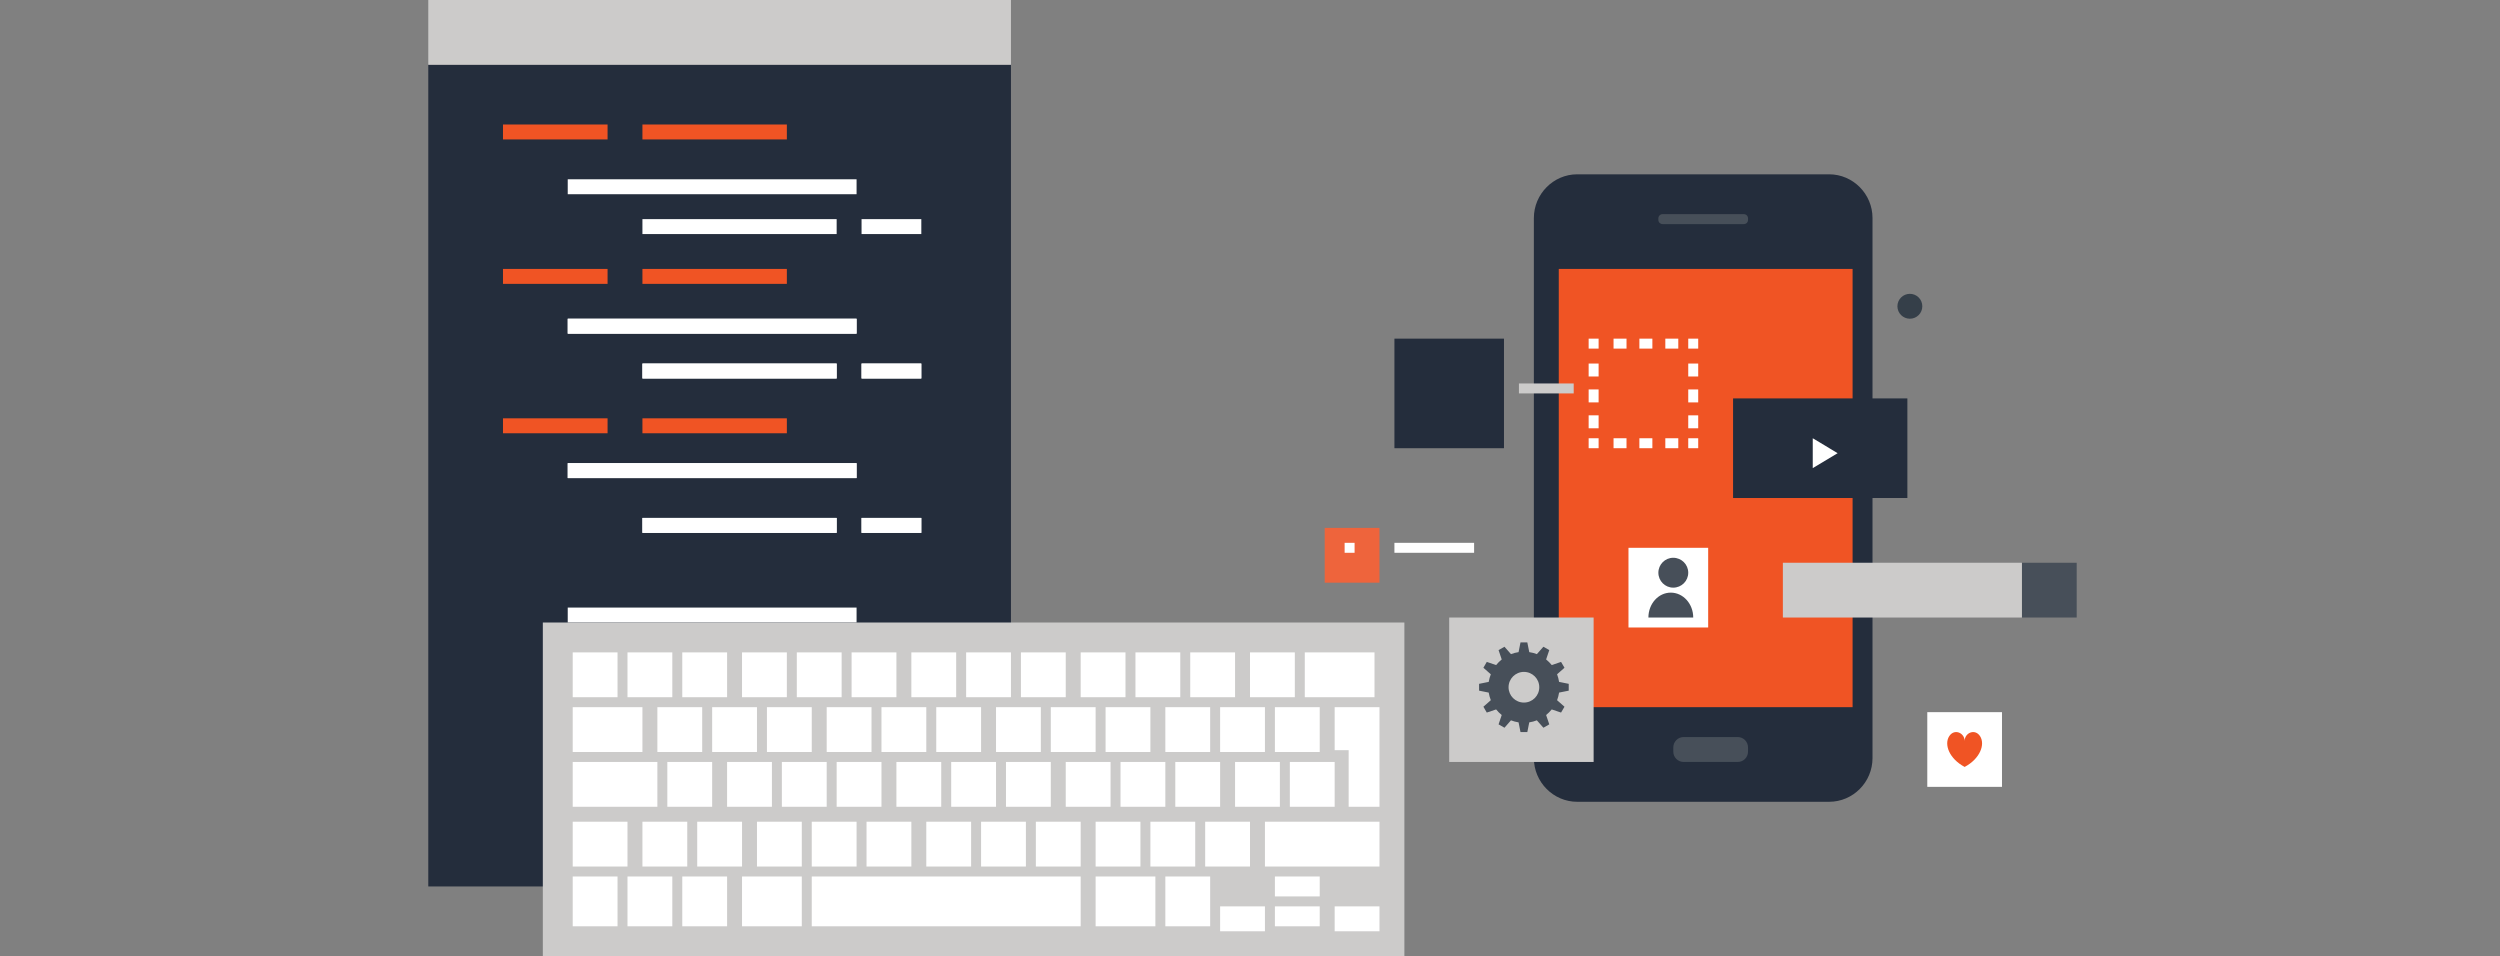 <?xml version="1.0" encoding="UTF-8" standalone="no"?>
<svg width="502px" height="192px" viewBox="0 0 502 192" version="1.1" xmlns="http://www.w3.org/2000/svg" xmlns:xlink="http://www.w3.org/1999/xlink">
    <rect x="0" y="0" width="502" height="192" fill="#808080" stroke="none"/>
    <!-- Generator: Sketch 46.1 (44463) - http://www.bohemiancoding.com/sketch -->
    <title>Mobile</title>
    <desc>Created with Sketch.</desc>
    <defs></defs>
    <g id="Page-1" stroke="none" stroke-width="1" fill="none" fill-rule="evenodd">
        <g id="Mobile">
            <g id="Group-7" transform="translate(86, 0)">
                <g id="Group-3">
                    <g id="Group-2">
                        <polygon id="Fill-1" fill="#242D3C" points="0 178 117 178 117 13 0 13"></polygon>
                        <polygon id="Fill-2" fill="#CCCBCA" points="0 13 117 13 117 0 0 0"></polygon>
                        <polygon id="Fill-3" fill="#F05424" points="15 28 36 28 36 25 15 25"></polygon>
                        <polygon id="Fill-4" fill="#FFFFFF" points="87 47 99 47 99 44 87 44"></polygon>
                        <polygon id="Fill-5" fill="#F05424" points="43 28 72 28 72 25 43 25"></polygon>
                        <polygon id="Fill-6" fill="#FFFFFF" points="43 47 82 47 82 44 43 44"></polygon>
                        <polygon id="Fill-7" fill="#FFFFFF" points="28 39 86 39 86 36 28 36"></polygon>
                        <polygon id="Fill-8" fill="#242D3C" points="15 57 36 57 36 54 15 54"></polygon>
                        <polygon id="Fill-9" fill="#FFFFFF" points="87 76 99 76 99 73 87 73"></polygon>
                        <polygon id="Fill-10" fill="#242D3C" points="43 57 72 57 72 54 43 54"></polygon>
                        <polygon id="Fill-11" fill="#FFFFFF" points="43 76 82 76 82 73 43 73"></polygon>
                        <polygon id="Fill-12" fill="#FFFFFF" points="28 67 86 67 86 64 28 64"></polygon>
                        <polygon id="Fill-13" fill="#242D3C" points="15 87 36 87 36 84 15 84"></polygon>
                        <polygon id="Fill-14" fill="#FFFFFF" points="87 107 99 107 99 104 87 104"></polygon>
                        <polygon id="Fill-15" fill="#242D3C" points="43 87 72 87 72 84 43 84"></polygon>
                        <polygon id="Fill-16" fill="#FFFFFF" points="43 107 82 107 82 104 43 104"></polygon>
                        <polygon id="Fill-17" fill="#FFFFFF" points="28 96 86 96 86 93 28 93"></polygon>
                        <polygon id="Fill-18" fill="#F05424" points="15 57 36 57 36 54 15 54"></polygon>
                        <polygon id="Fill-19" fill="#FFFFFF" points="87 76 99 76 99 73 87 73"></polygon>
                        <polygon id="Fill-20" fill="#F05424" points="43 57 72 57 72 54 43 54"></polygon>
                        <polygon id="Fill-21" fill="#FFFFFF" points="43 76 82 76 82 73 43 73"></polygon>
                        <polygon id="Fill-22" fill="#FFFFFF" points="28 67 86 67 86 64 28 64"></polygon>
                        <polygon id="Fill-23" fill="#F05424" points="15 87 36 87 36 84 15 84"></polygon>
                        <polygon id="Fill-24" fill="#FFFFFF" points="87 107 99 107 99 104 87 104"></polygon>
                        <polygon id="Fill-25" fill="#F05424" points="43 87 72 87 72 84 43 84"></polygon>
                        <polygon id="Fill-26" fill="#FFFFFF" points="43 107 82 107 82 104 43 104"></polygon>
                        <polygon id="Fill-27" fill="#FFFFFF" points="28 96 86 96 86 93 28 93"></polygon>
                        <polygon id="Fill-28" fill="#242D3C" points="15 115 36 115 36 112 15 112"></polygon>
                        <polygon id="Fill-29" fill="#FFFFFF" points="87 133 99 133 99 130 87 130"></polygon>
                        <polygon id="Fill-30" fill="#242D3C" points="43 115 72 115 72 112 43 112"></polygon>
                        <polygon id="Fill-31" fill="#FFFFFF" points="43 133 82 133 82 130 43 130"></polygon>
                        <polygon id="Fill-32" fill="#FFFFFF" points="28 125 86 125 86 122 28 122"></polygon>
                        <polygon id="Fill-33" fill="#242D3C" points="15 144 36 144 36 141 15 141"></polygon>
                        <polygon id="Fill-34" fill="#FFFFFF" points="87 164 99 164 99 161 87 161"></polygon>
                        <polygon id="Fill-35" fill="#242D3C" points="43 144 72 144 72 141 43 141"></polygon>
                        <polygon id="Fill-36" fill="#FFFFFF" points="43 164 82 164 82 161 43 161"></polygon>
                        <polygon id="Fill-37" fill="#FFFFFF" points="28 153 86 153 86 150 28 150"></polygon>
                    </g>
                    <path d="M230.707,161 C225.922,161 222,157.055 222,152.223 L222,43.787 C222,38.959 225.922,35 230.707,35 L281.282,35 C286.094,35 290,38.959 290,43.787 L290,152.223 C290,157.055 286.094,161 281.282,161 L230.707,161 Z" id="Fill-1" fill="#242D3C"></path>
                    <path d="M265,150.939 C265,152.077 264.075,153 262.939,153 L252.065,153 C250.936,153 250,152.077 250,150.939 L250,150.07 C250,148.937 250.936,148 252.065,148 L262.939,148 C264.075,148 265,148.937 265,150.07 L265,150.939 Z" id="Fill-3" fill="#474F59"></path>
                    <path d="M265,44.173 C265,44.635 264.633,45 264.166,45 L247.84,45 C247.387,45 247,44.635 247,44.173 L247,43.828 C247,43.376 247.387,43 247.84,43 L264.166,43 C264.633,43 265,43.376 265,43.828 L265,44.173 Z" id="Fill-5" fill="#474F59"></path>
                    <polygon id="Fill-7" fill="#F05424" points="227 142 286 142 286 54 227 54"></polygon>
                    <polygon id="Fill-9" fill="#242D3C" points="262 100 297 100 297 80 262 80"></polygon>
                    <polygon id="Fill-10" fill="#FFFFFF" points="278 88 283 91.001 278 94"></polygon>
                    <polygon id="Fill-11" fill="#242D3C" points="194 90 216 90 216 68 194 68"></polygon>
                    <polygon id="Fill-12" fill="#CCCBCA" points="219 79 230 79 230 77 219 77"></polygon>
                    <polygon id="Fill-13" fill="#FFFFFF" points="253 70 255 70 255 68 253 68"></polygon>
                    <path d="M248.398,70 L251,70 L251,68 L248.398,68 L248.398,70 Z M243.189,70 L245.796,70 L245.796,68 L243.189,68 L243.189,70 Z M238,70 L240.605,70 L240.605,68 L238,68 L238,70 Z" id="Fill-14" fill="#FFFFFF"></path>
                    <polygon id="Fill-15" fill="#FFFFFF" points="233 70 235 70 235 68 233 68"></polygon>
                    <path d="M233,75.599 L235,75.599 L235,73 L233,73 L233,75.599 Z M233,80.801 L235,80.801 L235,78.199 L233,78.199 L233,80.801 Z M233,86 L235,86 L235,83.398 L233,83.398 L233,86 Z" id="Fill-16" fill="#FFFFFF"></path>
                    <polygon id="Fill-17" fill="#FFFFFF" points="233 90 235 90 235 88 233 88"></polygon>
                    <path d="M248.397,90 L251,90 L251,88 L248.397,88 L248.397,90 Z M243.187,90 L245.795,90 L245.795,88 L243.187,88 L243.187,90 Z M238,90 L240.603,90 L240.603,88 L238,88 L238,90 Z" id="Fill-18" fill="#FFFFFF"></path>
                    <polygon id="Fill-19" fill="#FFFFFF" points="253 90 255 90 255 88 253 88"></polygon>
                    <path d="M253,75.599 L255,75.599 L255,73 L253,73 L253,75.599 Z M253,80.803 L255,80.803 L255,78.2 L253,78.2 L253,80.803 Z M253,86 L255,86 L255,83.401 L253,83.401 L253,86 Z" id="Fill-20" fill="#FFFFFF"></path>
                    <polygon id="Fill-21" fill="#474F59" points="320 124 331 124 331 113 320 113"></polygon>
                    <polygon id="Fill-22" fill="#CCCBCA" points="272 124 320 124 320 113 272 113"></polygon>
                    <polygon id="Fill-23" fill="#EE643C" points="180 117 191 117 191 106 180 106"></polygon>
                    <polygon id="Fill-24" fill="#FFFFFF" points="184 111 186 111 186 109 184 109"></polygon>
                    <polygon id="Fill-26" fill="#FFFFFF" points="194 111 210 111 210 109 194 109"></polygon>
                    <polygon id="Fill-27" fill="#FFFFFF" points="241 126 257 126 257 110 241 110"></polygon>
                    <path d="M249.487,119 C247,119 245,121.239 245,124 L254,124 C254,121.239 251.975,119 249.487,119" id="Fill-28" fill="#474F59"></path>
                    <path d="M253,114.999 C253,116.659 251.655,118 249.984,118 C248.346,118 247,116.659 247,114.999 C247,113.347 248.346,112 249.984,112 C251.655,112 253,113.347 253,114.999" id="Fill-29" fill="#474F59"></path>
                    <polygon id="Fill-30" fill="#FFFFFF" points="301 158 316 158 316 143 301 143"></polygon>
                    <path d="M311.594,147.822 C310.554,146.229 308.5,147.17 308.5,148.785 C308.5,147.17 306.447,146.229 305.407,147.822 C304.333,149.468 305.391,152.346 308.5,154 C311.609,152.346 312.666,149.468 311.594,147.822" id="Fill-31" fill="#F05424"></path>
                    <polygon id="Fill-32" fill="#CCCBCA" points="205 153 234 153 234 124 205 124"></polygon>
                    <path d="M220.007,141.076 C218.301,141.076 216.918,139.704 216.918,137.996 C216.918,136.293 218.301,134.916 220.007,134.916 C221.708,134.916 223.086,136.293 223.086,137.996 C223.086,139.704 221.708,141.076 220.007,141.076 L220.007,141.076 Z M229,138.684 L229,137.314 L227.064,136.923 C226.981,136.393 226.847,135.884 226.661,135.396 L228.148,134.086 L227.462,132.911 L225.586,133.541 C225.243,133.128 224.882,132.754 224.46,132.418 L225.093,130.539 L223.917,129.865 L222.6,131.35 C222.125,131.159 221.598,131.025 221.075,130.946 L220.686,129 L219.316,129 L218.929,130.946 C218.402,131.025 217.891,131.159 217.403,131.35 L216.099,129.865 L214.912,130.539 L215.546,132.419 C215.133,132.755 214.756,133.128 214.42,133.543 L212.545,132.911 L211.865,134.086 L213.356,135.398 C213.158,135.885 213.025,136.395 212.933,136.923 L211,137.314 L211.001,138.684 L212.933,139.073 C213.025,139.603 213.16,140.111 213.357,140.6 L211.865,141.91 L212.545,143.083 L214.42,142.451 C214.756,142.869 215.134,143.244 215.546,143.575 L214.912,145.451 L216.099,146.131 L217.401,144.64 C217.891,144.833 218.401,144.968 218.929,145.051 L219.316,147 L220.686,147 L221.075,145.051 C221.598,144.968 222.125,144.833 222.6,144.64 L223.919,146.131 L225.093,145.451 L224.46,143.575 C224.882,143.245 225.241,142.869 225.585,142.453 L227.462,143.083 L228.148,141.91 L226.661,140.602 C226.847,140.116 226.981,139.604 227.064,139.07 L229,138.684 Z" id="Fill-33" fill="#474F59"></path>
                    <path d="M300,61.5 C300,62.881 298.887,64 297.501,64 C296.128,64 295,62.881 295,61.5 C295,60.12 296.128,59 297.501,59 C298.887,59 300,60.12 300,61.5" id="Fill-36" fill="#353F49"></path>
                    <g id="Page-1" transform="translate(23, 125)">
                        <polygon id="Fill-1" fill="#CCCBCA" points="0 67 173 67 173 0 0 0"></polygon>
                        <polygon id="Fill-2" fill="#FFFFFF" points="6 15 15 15 15 6 6 6"></polygon>
                        <polygon id="Fill-3" fill="#FFFFFF" points="147 26 156 26 156 17 147 17"></polygon>
                        <polygon id="Fill-4" fill="#FFFFFF" points="136 26 145 26 145 17 136 17"></polygon>
                        <polygon id="Fill-5" fill="#FFFFFF" points="125 26 134 26 134 17 125 17"></polygon>
                        <polygon id="Fill-6" fill="#FFFFFF" points="113 26 122 26 122 17 113 17"></polygon>
                        <polygon id="Fill-7" fill="#FFFFFF" points="102 26 111 26 111 17 102 17"></polygon>
                        <polygon id="Fill-8" fill="#FFFFFF" points="91 26 100 26 100 17 91 17"></polygon>
                        <polygon id="Fill-9" fill="#FFFFFF" points="79 26 88 26 88 17 79 17"></polygon>
                        <polygon id="Fill-10" fill="#FFFFFF" points="68 26 77 26 77 17 68 17"></polygon>
                        <polygon id="Fill-11" fill="#FFFFFF" points="57 26 66 26 66 17 57 17"></polygon>
                        <polygon id="Fill-12" fill="#FFFFFF" points="45 26 54 26 54 17 45 17"></polygon>
                        <polygon id="Fill-13" fill="#FFFFFF" points="34 26 43 26 43 17 34 17"></polygon>
                        <polygon id="Fill-14" fill="#FFFFFF" points="23 26 32 26 32 17 23 17"></polygon>
                        <polygon id="Fill-15" fill="#FFFFFF" points="25 37 34 37 34 28 25 28"></polygon>
                        <polygon id="Fill-16" fill="#FFFFFF" points="20 49 29 49 29 40 20 40"></polygon>
                        <polygon id="Fill-17" fill="#FFFFFF" points="31 49 40 49 40 40 31 40"></polygon>
                        <polygon id="Fill-18" fill="#FFFFFF" points="43 49 52 49 52 40 43 40"></polygon>
                        <polygon id="Fill-19" fill="#FFFFFF" points="54 49 63 49 63 40 54 40"></polygon>
                        <polygon id="Fill-20" fill="#FFFFFF" points="65 49 74 49 74 40 65 40"></polygon>
                        <polygon id="Fill-21" fill="#FFFFFF" points="77 49 86 49 86 40 77 40"></polygon>
                        <polygon id="Fill-22" fill="#FFFFFF" points="88 49 97 49 97 40 88 40"></polygon>
                        <polygon id="Fill-23" fill="#FFFFFF" points="99 49 108 49 108 40 99 40"></polygon>
                        <polygon id="Fill-24" fill="#FFFFFF" points="111 49 120 49 120 40 111 40"></polygon>
                        <polygon id="Fill-25" fill="#FFFFFF" points="122 49 131 49 131 40 122 40"></polygon>
                        <polygon id="Fill-26" fill="#FFFFFF" points="133 49 142 49 142 40 133 40"></polygon>
                        <polygon id="Fill-27" fill="#FFFFFF" points="145 49 168 49 168 40 145 40"></polygon>
                        <polygon id="Fill-28" fill="#FFFFFF" points="37 37 46 37 46 28 37 28"></polygon>
                        <polygon id="Fill-29" fill="#FFFFFF" points="48 37 57 37 57 28 48 28"></polygon>
                        <polygon id="Fill-30" fill="#FFFFFF" points="59 37 68 37 68 28 59 28"></polygon>
                        <polygon id="Fill-31" fill="#FFFFFF" points="71 37 80 37 80 28 71 28"></polygon>
                        <polygon id="Fill-32" fill="#FFFFFF" points="82 37 91 37 91 28 82 28"></polygon>
                        <polygon id="Fill-33" fill="#FFFFFF" points="93 37 102 37 102 28 93 28"></polygon>
                        <polygon id="Fill-34" fill="#FFFFFF" points="105 37 114 37 114 28 105 28"></polygon>
                        <polygon id="Fill-35" fill="#FFFFFF" points="116 37 125 37 125 28 116 28"></polygon>
                        <polygon id="Fill-36" fill="#FFFFFF" points="127 37 136 37 136 28 127 28"></polygon>
                        <polygon id="Fill-37" fill="#FFFFFF" points="139 37 148 37 148 28 139 28"></polygon>
                        <polygon id="Fill-38" fill="#FFFFFF" points="150 37 159 37 159 28 150 28"></polygon>
                        <polygon id="Fill-39" fill="#FFFFFF" points="17 15 26 15 26 6 17 6"></polygon>
                        <polygon id="Fill-40" fill="#FFFFFF" points="28 15 37 15 37 6 28 6"></polygon>
                        <polygon id="Fill-41" fill="#FFFFFF" points="40 15 49 15 49 6 40 6"></polygon>
                        <polygon id="Fill-42" fill="#FFFFFF" points="51 15 60 15 60 6 51 6"></polygon>
                        <polygon id="Fill-43" fill="#FFFFFF" points="62 15 71 15 71 6 62 6"></polygon>
                        <polygon id="Fill-44" fill="#FFFFFF" points="74 15 83 15 83 6 74 6"></polygon>
                        <polygon id="Fill-45" fill="#FFFFFF" points="85 15 94 15 94 6 85 6"></polygon>
                        <polygon id="Fill-46" fill="#FFFFFF" points="96 15 105 15 105 6 96 6"></polygon>
                        <polygon id="Fill-47" fill="#FFFFFF" points="108 15 117 15 117 6 108 6"></polygon>
                        <polygon id="Fill-48" fill="#FFFFFF" points="119 15 128 15 128 6 119 6"></polygon>
                        <polygon id="Fill-49" fill="#FFFFFF" points="130 15 139 15 139 6 130 6"></polygon>
                        <polygon id="Fill-50" fill="#FFFFFF" points="142 15 151 15 151 6 142 6"></polygon>
                        <polygon id="Fill-51" fill="#FFFFFF" points="153 15 167 15 167 6 153 6"></polygon>
                        <polygon id="Fill-52" fill="#FFFFFF" points="6 26 20 26 20 17 6 17"></polygon>
                        <polygon id="Fill-53" fill="#FFFFFF" points="6 37 23 37 23 28 6 28"></polygon>
                        <polygon id="Fill-54" fill="#FFFFFF" points="6 49 17 49 17 40 6 40"></polygon>
                        <polygon id="Fill-55" fill="#FFFFFF" points="6 61 15 61 15 51 6 51"></polygon>
                        <polygon id="Fill-56" fill="#FFFFFF" points="17 61 26 61 26 51 17 51"></polygon>
                        <polygon id="Fill-57" fill="#FFFFFF" points="28 61 37 61 37 51 28 51"></polygon>
                        <polygon id="Fill-58" fill="#FFFFFF" points="40 61 52 61 52 51 40 51"></polygon>
                        <polygon id="Fill-59" fill="#FFFFFF" points="54 61 108 61 108 51 54 51"></polygon>
                        <polygon id="Fill-60" fill="#FFFFFF" points="111 61 123 61 123 51 111 51"></polygon>
                        <polygon id="Fill-61" fill="#FFFFFF" points="125 61 134 61 134 51 125 51"></polygon>
                        <polygon id="Fill-62" fill="#FFFFFF" points="136 62 145 62 145 57 136 57"></polygon>
                        <polygon id="Fill-63" fill="#FFFFFF" points="147 61 156 61 156 57 147 57"></polygon>
                        <polygon id="Fill-64" fill="#FFFFFF" points="147 55 156 55 156 51 147 51"></polygon>
                        <polygon id="Fill-65" fill="#FFFFFF" points="159 62 168 62 168 57 159 57"></polygon>
                        <polygon id="Fill-66" fill="#FFFFFF" points="161.809 37 161.809 25.633 159 25.633 159 17 168 17 168 37"></polygon>
                    </g>
                </g>
            </g>
        </g>
    </g>
</svg>